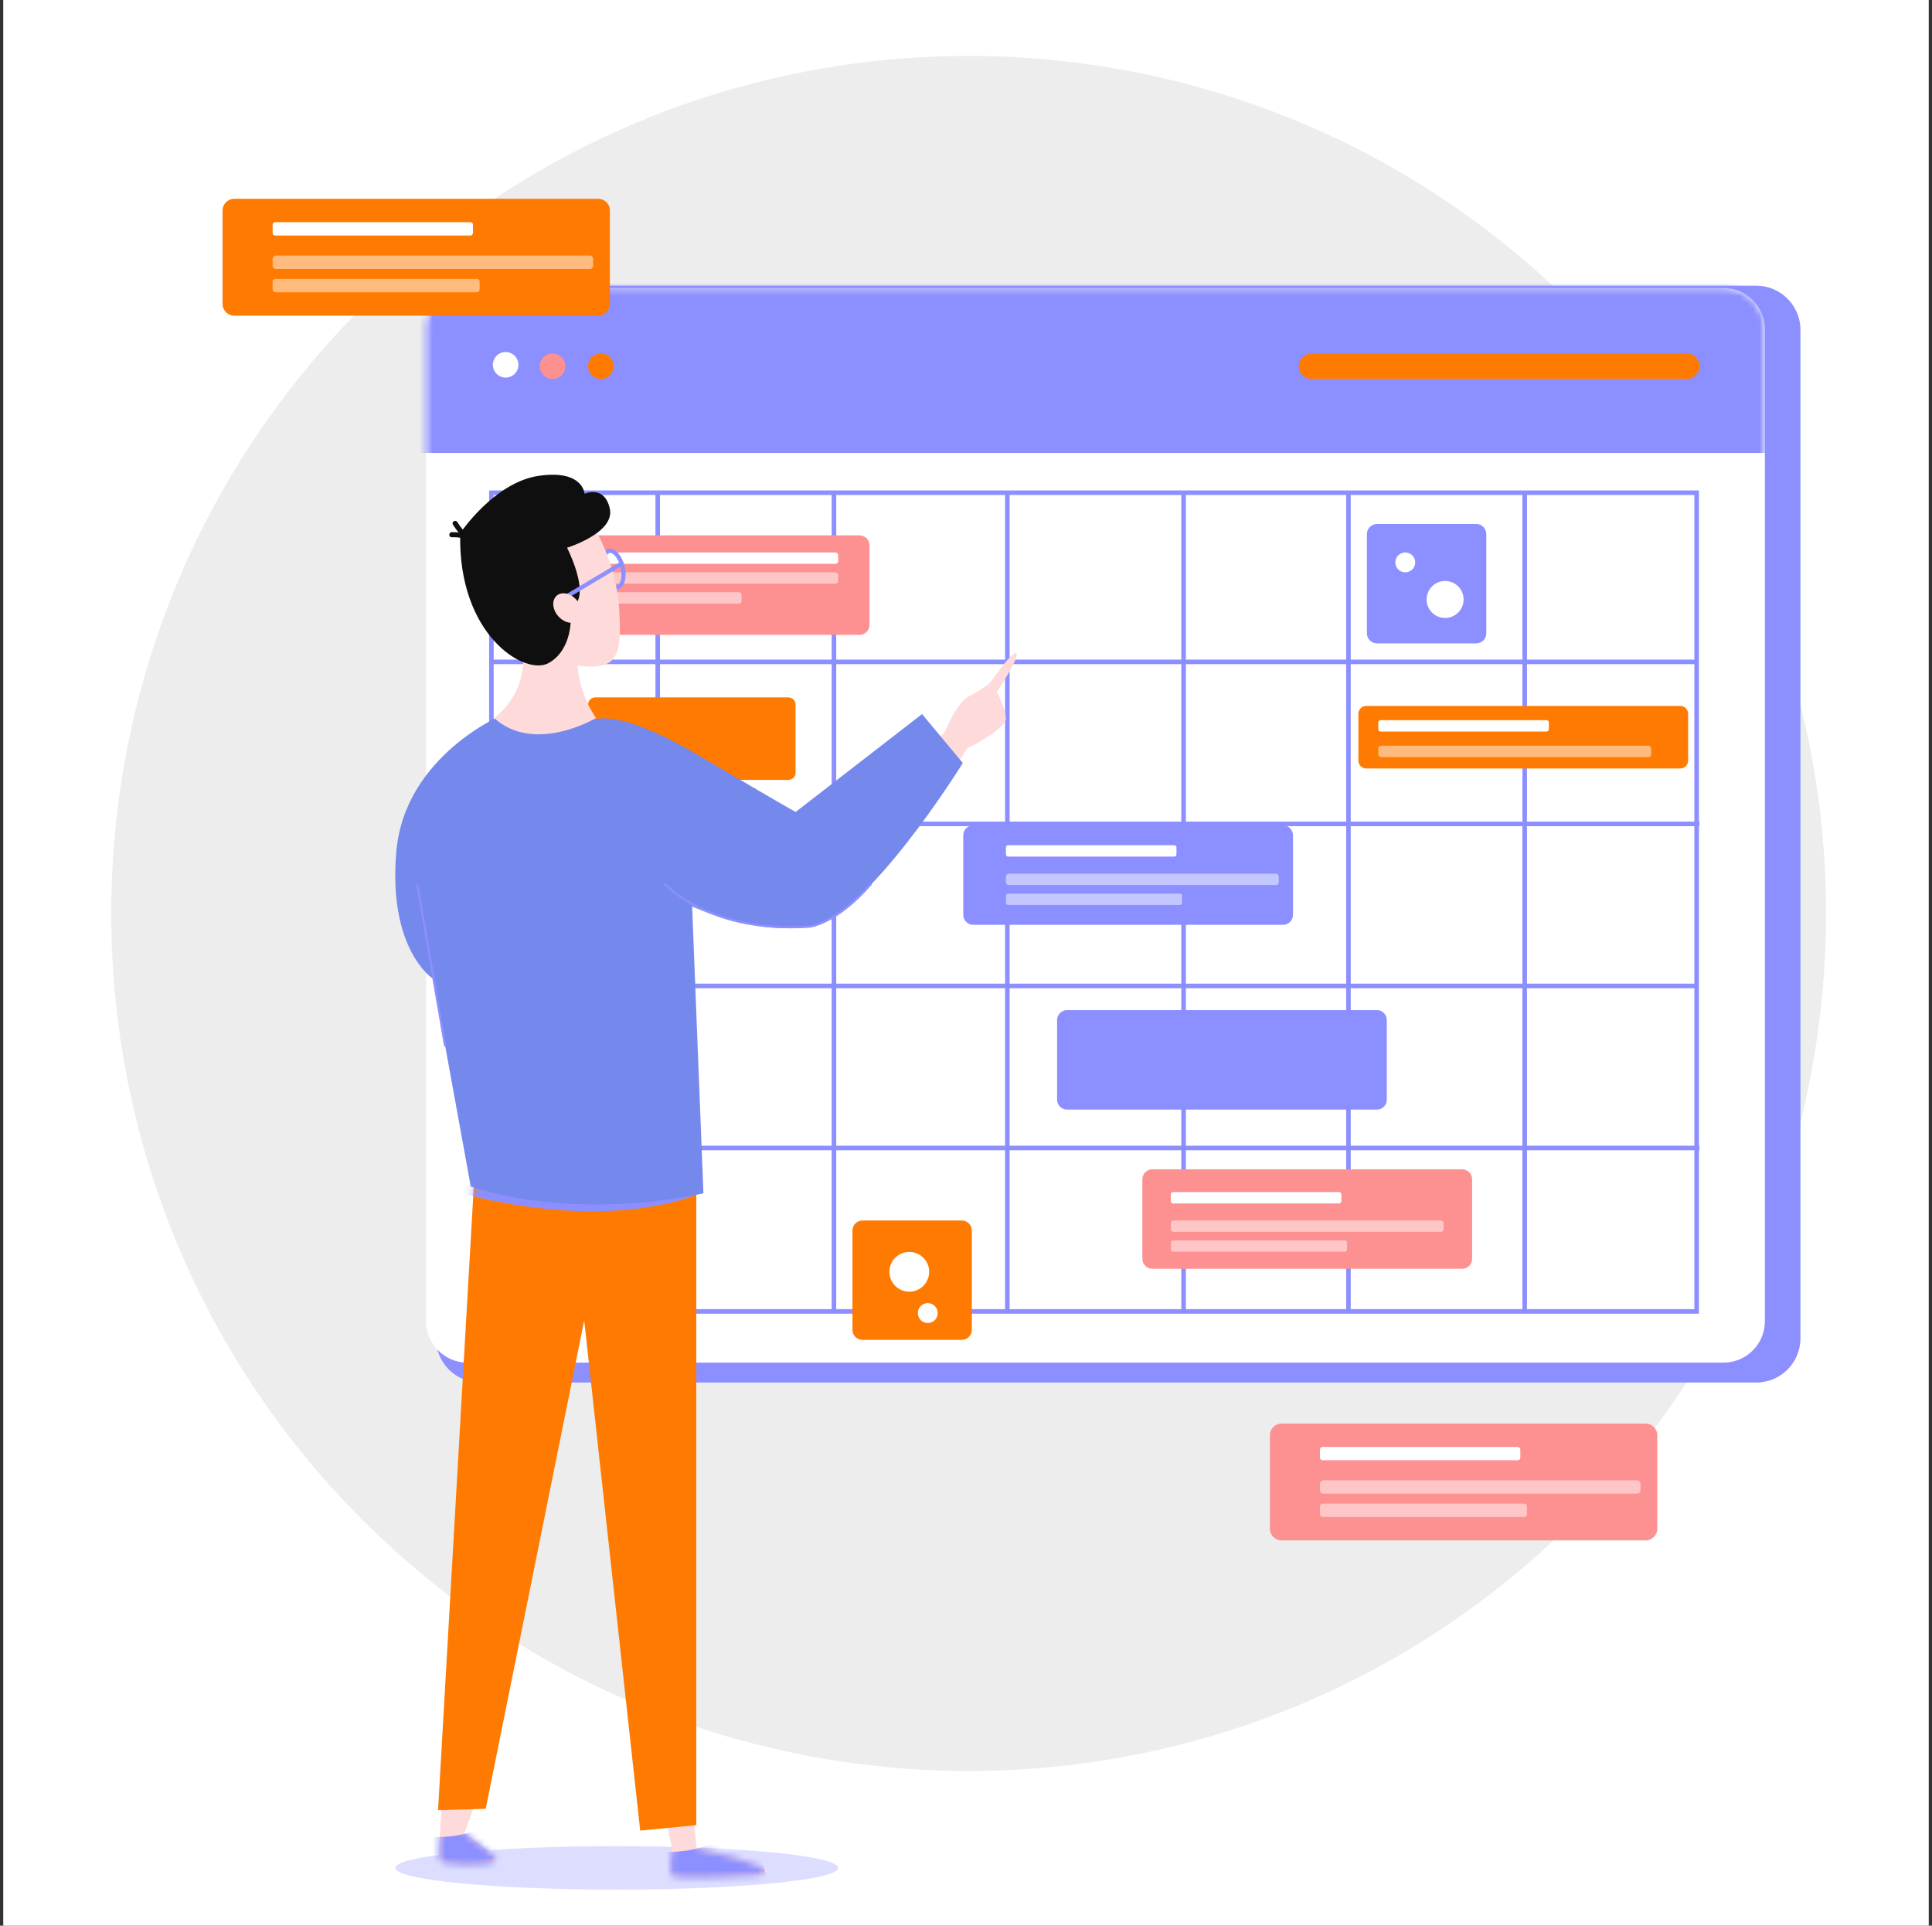 <svg width="297" height="296" viewBox="0 0 297 296" fill="none" xmlns="http://www.w3.org/2000/svg">
<rect x="0" y="0" width="297" height="296" fill="#333333" stroke="none"/>
<g clip-path="url(#clip0_2_5590)">
<rect width="296" height="296" transform="translate(0.5)" fill="white"/>
<path d="M242.114 233.614C293.589 182.138 293.589 98.68 242.114 47.205C190.638 -4.271 107.18 -4.271 55.705 47.205C4.229 98.68 4.229 182.138 55.705 233.614C107.18 285.089 190.638 285.089 242.114 233.614Z" fill="#EDEDED"/>
<path d="M268.816 195.902C268.816 196.208 268.725 196.507 268.555 196.762C268.385 197.017 268.143 197.215 267.86 197.332C267.577 197.449 267.266 197.48 266.966 197.42C266.666 197.361 266.39 197.213 266.173 196.997C265.957 196.78 265.809 196.504 265.749 196.204C265.69 195.904 265.72 195.592 265.838 195.309C265.955 195.027 266.153 194.785 266.408 194.615C266.662 194.445 266.962 194.354 267.268 194.354C267.471 194.353 267.673 194.392 267.861 194.47C268.049 194.547 268.22 194.661 268.364 194.805C268.508 194.949 268.622 195.12 268.7 195.308C268.777 195.497 268.817 195.698 268.816 195.902Z" fill="#F3F3FF"/>
<path d="M268.935 188.343C268.936 188.649 268.847 188.949 268.677 189.205C268.508 189.46 268.267 189.66 267.984 189.778C267.701 189.896 267.39 189.927 267.089 189.868C266.788 189.809 266.512 189.662 266.295 189.446C266.077 189.23 265.929 188.954 265.869 188.654C265.809 188.353 265.839 188.041 265.956 187.758C266.073 187.475 266.272 187.233 266.526 187.062C266.781 186.892 267.081 186.801 267.387 186.801C267.59 186.8 267.791 186.839 267.979 186.917C268.167 186.994 268.337 187.107 268.481 187.25C268.625 187.394 268.739 187.564 268.817 187.751C268.895 187.939 268.935 188.14 268.935 188.343Z" fill="#F3F3FF"/>
<path d="M268.935 180.79C268.936 181.097 268.847 181.397 268.677 181.652C268.508 181.908 268.267 182.107 267.984 182.225C267.701 182.343 267.39 182.375 267.089 182.316C266.788 182.257 266.512 182.11 266.295 181.893C266.077 181.677 265.929 181.401 265.869 181.101C265.809 180.8 265.839 180.489 265.956 180.206C266.073 179.922 266.272 179.68 266.526 179.51C266.781 179.339 267.081 179.248 267.387 179.248C267.59 179.248 267.791 179.287 267.979 179.364C268.167 179.441 268.337 179.555 268.481 179.698C268.625 179.841 268.739 180.011 268.817 180.199C268.895 180.386 268.935 180.587 268.935 180.79Z" fill="#F3F3FF"/>
<path d="M252.965 218.817H197.019C196.025 218.817 195.22 219.622 195.22 220.616V234.981C195.22 235.975 196.025 236.78 197.019 236.78H252.965C253.958 236.78 254.764 235.975 254.764 234.981V220.616C254.764 219.622 253.958 218.817 252.965 218.817Z" fill="#FD9090"/>
<path opacity="0.49" d="M251.68 227.542H203.431C203.147 227.542 202.917 227.772 202.917 228.056V229.083C202.917 229.367 203.147 229.597 203.431 229.597H251.68C251.964 229.597 252.194 229.367 252.194 229.083V228.056C252.194 227.772 251.964 227.542 251.68 227.542Z" fill="white"/>
<path opacity="0.49" d="M234.325 231.133H203.331C203.102 231.133 202.917 231.318 202.917 231.547V232.775C202.917 233.004 203.102 233.189 203.331 233.189H234.325C234.553 233.189 234.738 233.004 234.738 232.775V231.547C234.738 231.318 234.553 231.133 234.325 231.133Z" fill="white"/>
<path d="M233.309 222.408H203.324C203.099 222.408 202.917 222.591 202.917 222.816V224.057C202.917 224.282 203.099 224.464 203.324 224.464H233.309C233.534 224.464 233.717 224.282 233.717 224.057V222.816C233.717 222.591 233.534 222.408 233.309 222.408Z" fill="white"/>
<path d="M269.979 43.917H73.817C70.061 43.917 67.017 46.962 67.017 50.718V205.711C67.017 209.467 70.061 212.512 73.817 212.512H269.979C273.735 212.512 276.779 209.467 276.779 205.711V50.718C276.779 46.962 273.735 43.917 269.979 43.917Z" fill="#8C8FFF"/>
<path d="M264.943 44.278H71.864C68.347 44.278 65.496 47.129 65.496 50.646V203.085C65.496 206.602 68.347 209.453 71.864 209.453H264.943C268.46 209.453 271.311 206.602 271.311 203.085V50.646C271.311 47.129 268.46 44.278 264.943 44.278Z" fill="white"/>
<mask id="mask0_2_5590" style="mask-type:luminance" maskUnits="userSpaceOnUse" x="65" y="44" width="207" height="166">
<path d="M264.943 44.278H71.864C68.347 44.278 65.496 47.129 65.496 50.646V203.085C65.496 206.602 68.347 209.453 71.864 209.453H264.943C268.46 209.453 271.311 206.602 271.311 203.085V50.646C271.311 47.129 268.46 44.278 264.943 44.278Z" fill="white"/>
</mask>
<g mask="url(#mask0_2_5590)">
<path d="M293.179 32.915H40.111V69.619H293.179V32.915Z" fill="#8C8FFF"/>
</g>
<path d="M260.818 75.736H75.543V201.581H260.818V75.736Z" stroke="#8C8FFF" stroke-width="0.7" stroke-miterlimit="10"/>
<path d="M101.109 75.523V201.367" stroke="#8C8FFF" stroke-width="0.7" stroke-miterlimit="10"/>
<path d="M128.199 75.736V201.587" stroke="#8C8FFF" stroke-width="0.7" stroke-miterlimit="10"/>
<path d="M154.855 75.523V201.367" stroke="#8C8FFF" stroke-width="0.7" stroke-miterlimit="10"/>
<path d="M181.951 75.736V201.587" stroke="#8C8FFF" stroke-width="0.7" stroke-miterlimit="10"/>
<path d="M207.292 75.523V201.367" stroke="#8C8FFF" stroke-width="0.7" stroke-miterlimit="10"/>
<path d="M234.388 75.736V201.587" stroke="#8C8FFF" stroke-width="0.7" stroke-miterlimit="10"/>
<path d="M75.763 101.741H261.038" stroke="#8C8FFF" stroke-width="0.7" stroke-miterlimit="10"/>
<path d="M75.982 126.643H261.258" stroke="#8C8FFF" stroke-width="0.7" stroke-miterlimit="10"/>
<path d="M75.763 151.551H261.038" stroke="#8C8FFF" stroke-width="0.7" stroke-miterlimit="10"/>
<path d="M75.982 176.459H261.258" stroke="#8C8FFF" stroke-width="0.7" stroke-miterlimit="10"/>
<path d="M79.699 56.074C79.699 56.463 79.584 56.843 79.368 57.166C79.152 57.49 78.846 57.742 78.487 57.891C78.128 58.041 77.733 58.08 77.351 58.005C76.97 57.93 76.619 57.744 76.344 57.47C76.068 57.196 75.879 56.847 75.802 56.466C75.725 56.085 75.762 55.69 75.909 55.33C76.056 54.97 76.306 54.662 76.628 54.444C76.95 54.226 77.329 54.109 77.718 54.106C77.978 54.105 78.234 54.156 78.474 54.254C78.714 54.352 78.932 54.497 79.116 54.68C79.3 54.863 79.446 55.08 79.546 55.319C79.646 55.558 79.698 55.815 79.699 56.074Z" fill="white"/>
<path d="M86.907 56.294C86.907 56.683 86.791 57.063 86.575 57.387C86.359 57.711 86.052 57.963 85.692 58.112C85.332 58.261 84.937 58.3 84.555 58.224C84.173 58.148 83.822 57.961 83.547 57.685C83.272 57.41 83.085 57.059 83.008 56.678C82.933 56.296 82.972 55.9 83.121 55.541C83.269 55.181 83.522 54.873 83.845 54.657C84.169 54.441 84.549 54.326 84.939 54.326C85.461 54.326 85.961 54.533 86.33 54.902C86.7 55.271 86.907 55.772 86.907 56.294Z" fill="#FD9090"/>
<path d="M94.335 56.294C94.335 56.683 94.219 57.064 94.002 57.388C93.786 57.712 93.478 57.964 93.118 58.112C92.758 58.261 92.362 58.3 91.98 58.223C91.598 58.147 91.248 57.959 90.973 57.683C90.698 57.407 90.511 57.056 90.436 56.674C90.36 56.292 90.4 55.896 90.55 55.536C90.7 55.177 90.953 54.87 91.278 54.654C91.602 54.439 91.983 54.324 92.373 54.326C92.894 54.327 93.393 54.535 93.76 54.904C94.128 55.273 94.335 55.773 94.335 56.294Z" fill="#FF7A00"/>
<path d="M211.66 155.268H164.031C163.187 155.268 162.502 155.953 162.502 156.797V169.032C162.502 169.877 163.187 170.561 164.031 170.561H211.66C212.505 170.561 213.189 169.877 213.189 169.032V156.797C213.189 155.953 212.505 155.268 211.66 155.268Z" fill="#8C8FFF"/>
<path d="M121.198 107.2H91.507C90.898 107.2 90.404 107.694 90.404 108.304V118.771C90.404 119.38 90.898 119.874 91.507 119.874H121.198C121.807 119.874 122.301 119.38 122.301 118.771V108.304C122.301 107.694 121.807 107.2 121.198 107.2Z" fill="#FF7A00"/>
<path d="M132.135 82.292H84.506C83.661 82.292 82.977 82.977 82.977 83.822V96.056C82.977 96.901 83.661 97.586 84.506 97.586H132.135C132.979 97.586 133.664 96.901 133.664 96.056V83.822C133.664 82.977 132.979 82.292 132.135 82.292Z" fill="#FD9090"/>
<path d="M128.419 84.919H87.346C87.104 84.919 86.907 85.115 86.907 85.357V86.228C86.907 86.471 87.104 86.667 87.346 86.667H128.419C128.661 86.667 128.857 86.471 128.857 86.228V85.357C128.857 85.115 128.661 84.919 128.419 84.919Z" fill="white"/>
<path opacity="0.49" d="M128.419 87.977H87.346C87.104 87.977 86.907 88.174 86.907 88.416V89.287C86.907 89.53 87.104 89.726 87.346 89.726H128.419C128.661 89.726 128.857 89.53 128.857 89.287V88.416C128.857 88.174 128.661 87.977 128.419 87.977Z" fill="white"/>
<path opacity="0.49" d="M113.646 91.036H87.258C87.064 91.036 86.907 91.193 86.907 91.387V92.434C86.907 92.627 87.064 92.785 87.258 92.785H113.646C113.839 92.785 113.997 92.627 113.997 92.434V91.387C113.997 91.193 113.839 91.036 113.646 91.036Z" fill="white"/>
<path d="M224.772 179.737H177.144C176.299 179.737 175.614 180.422 175.614 181.267V193.501C175.614 194.346 176.299 195.031 177.144 195.031H224.772C225.617 195.031 226.302 194.346 226.302 193.501V181.267C226.302 180.422 225.617 179.737 224.772 179.737Z" fill="#FD9090"/>
<path opacity="0.49" d="M221.495 187.603H180.422C180.18 187.603 179.983 187.8 179.983 188.042V188.913C179.983 189.156 180.18 189.352 180.422 189.352H221.495C221.737 189.352 221.934 189.156 221.934 188.913V188.042C221.934 187.8 221.737 187.603 221.495 187.603Z" fill="white"/>
<path opacity="0.49" d="M206.722 190.662H180.334C180.141 190.662 179.983 190.819 179.983 191.013V192.06C179.983 192.254 180.141 192.411 180.334 192.411H206.722C206.916 192.411 207.073 192.254 207.073 192.06V191.013C207.073 190.819 206.916 190.662 206.722 190.662Z" fill="white"/>
<path d="M205.857 183.235H180.328C180.138 183.235 179.983 183.389 179.983 183.579V184.639C179.983 184.829 180.138 184.983 180.328 184.983H205.857C206.047 184.983 206.201 184.829 206.201 184.639V183.579C206.201 183.389 206.047 183.235 205.857 183.235Z" fill="white"/>
<path d="M197.238 126.863H149.609C148.765 126.863 148.08 127.547 148.08 128.392V140.627C148.08 141.471 148.765 142.156 149.609 142.156H197.238C198.083 142.156 198.768 141.471 198.768 140.627V128.392C198.768 127.547 198.083 126.863 197.238 126.863Z" fill="#8C8FFF"/>
<path opacity="0.49" d="M196.148 134.296H155.075C154.833 134.296 154.637 134.493 154.637 134.735V135.606C154.637 135.848 154.833 136.045 155.075 136.045H196.148C196.39 136.045 196.587 135.848 196.587 135.606V134.735C196.587 134.493 196.39 134.296 196.148 134.296Z" fill="white"/>
<path opacity="0.49" d="M181.375 137.355H154.988C154.794 137.355 154.637 137.512 154.637 137.706V138.752C154.637 138.946 154.794 139.103 154.988 139.103H181.375C181.569 139.103 181.726 138.946 181.726 138.752V137.706C181.726 137.512 181.569 137.355 181.375 137.355Z" fill="white"/>
<path d="M180.51 129.921H154.981C154.791 129.921 154.637 130.075 154.637 130.266V131.325C154.637 131.515 154.791 131.67 154.981 131.67H180.51C180.7 131.67 180.855 131.515 180.855 131.325V130.266C180.855 130.075 180.7 129.921 180.51 129.921Z" fill="white"/>
<path d="M258.299 108.51H210.031C209.363 108.51 208.821 109.052 208.821 109.72V116.916C208.821 117.584 209.363 118.125 210.031 118.125H258.299C258.967 118.125 259.509 117.584 259.509 116.916V109.72C259.509 109.052 258.967 108.51 258.299 108.51Z" fill="#FF7A00"/>
<path opacity="0.49" d="M253.391 114.628H212.319C212.076 114.628 211.88 114.824 211.88 115.067V115.938C211.88 116.18 212.076 116.377 212.319 116.377H253.391C253.634 116.377 253.83 116.18 253.83 115.938V115.067C253.83 114.824 253.634 114.628 253.391 114.628Z" fill="white"/>
<path d="M237.753 110.698H212.225C212.034 110.698 211.88 110.852 211.88 111.043V112.102C211.88 112.292 212.034 112.447 212.225 112.447H237.753C237.944 112.447 238.098 112.292 238.098 112.102V111.043C238.098 110.852 237.944 110.698 237.753 110.698Z" fill="white"/>
<path d="M94.534 131.237H79.279C78.424 131.237 77.731 131.931 77.731 132.786V148.041C77.731 148.896 78.424 149.589 79.279 149.589H94.534C95.389 149.589 96.082 148.896 96.082 148.041V132.786C96.082 131.931 95.389 131.237 94.534 131.237Z" fill="#FD9090"/>
<path d="M88.656 140.846C88.657 141.538 88.453 142.215 88.07 142.791C87.686 143.367 87.14 143.816 86.501 144.082C85.862 144.347 85.159 144.417 84.48 144.283C83.801 144.149 83.177 143.816 82.688 143.327C82.198 142.839 81.864 142.215 81.729 141.537C81.593 140.858 81.662 140.155 81.927 139.515C82.191 138.876 82.639 138.329 83.215 137.945C83.79 137.56 84.466 137.355 85.159 137.355C86.085 137.355 86.974 137.722 87.629 138.377C88.285 139.031 88.654 139.919 88.656 140.846Z" fill="white"/>
<path d="M226.935 80.544H211.679C210.824 80.544 210.131 81.237 210.131 82.092V97.348C210.131 98.203 210.824 98.896 211.679 98.896H226.935C227.79 98.896 228.483 98.203 228.483 97.348V82.092C228.483 81.237 227.79 80.544 226.935 80.544Z" fill="#8C8FFF"/>
<path d="M217.559 86.448C217.559 86.75 217.469 87.046 217.301 87.298C217.133 87.549 216.894 87.745 216.615 87.861C216.335 87.977 216.028 88.007 215.731 87.948C215.434 87.889 215.162 87.743 214.948 87.529C214.734 87.315 214.588 87.043 214.529 86.746C214.47 86.45 214.501 86.142 214.616 85.863C214.732 85.583 214.928 85.344 215.18 85.176C215.431 85.008 215.727 84.919 216.029 84.919C216.435 84.919 216.824 85.08 217.111 85.367C217.398 85.653 217.559 86.042 217.559 86.448Z" fill="white"/>
<path d="M219.307 92.152C219.305 91.589 219.471 91.038 219.783 90.569C220.095 90.1 220.539 89.734 221.059 89.518C221.579 89.302 222.151 89.245 222.703 89.354C223.256 89.463 223.764 89.733 224.162 90.131C224.561 90.529 224.832 91.036 224.943 91.588C225.053 92.14 224.997 92.713 224.782 93.233C224.567 93.753 224.202 94.198 223.734 94.511C223.266 94.824 222.715 94.991 222.152 94.991C221.779 94.992 221.409 94.919 221.064 94.777C220.719 94.634 220.405 94.425 220.14 94.162C219.876 93.898 219.666 93.585 219.523 93.24C219.38 92.895 219.307 92.525 219.307 92.152Z" fill="white"/>
<path d="M147.849 187.603H132.593C131.738 187.603 131.045 188.297 131.045 189.152V204.407C131.045 205.262 131.738 205.955 132.593 205.955H147.849C148.704 205.955 149.397 205.262 149.397 204.407V189.152C149.397 188.297 148.704 187.603 147.849 187.603Z" fill="#FF7A00"/>
<path d="M144.156 201.837C144.156 202.14 144.067 202.436 143.899 202.687C143.731 202.939 143.492 203.135 143.212 203.25C142.933 203.366 142.625 203.396 142.329 203.337C142.032 203.278 141.759 203.133 141.546 202.919C141.332 202.705 141.186 202.432 141.127 202.136C141.068 201.839 141.098 201.532 141.214 201.252C141.33 200.973 141.526 200.734 141.777 200.566C142.029 200.398 142.325 200.308 142.627 200.308C143.033 200.308 143.422 200.469 143.708 200.756C143.995 201.043 144.156 201.432 144.156 201.837Z" fill="white"/>
<path d="M142.84 195.469C142.845 196.075 142.67 196.668 142.337 197.174C142.005 197.68 141.53 198.076 140.972 198.312C140.414 198.548 139.799 198.612 139.205 198.498C138.61 198.384 138.063 198.096 137.632 197.671C137.201 197.245 136.906 196.701 136.785 196.108C136.663 195.515 136.721 194.899 136.949 194.338C137.178 193.778 137.568 193.298 138.07 192.959C138.572 192.62 139.163 192.438 139.769 192.436C140.577 192.434 141.354 192.752 141.929 193.32C142.504 193.888 142.832 194.661 142.84 195.469Z" fill="white"/>
<path d="M259.289 58.262H201.625C201.104 58.26 200.604 58.052 200.235 57.684C199.867 57.315 199.659 56.815 199.657 56.294C199.659 55.772 199.867 55.273 200.235 54.904C200.604 54.535 201.104 54.327 201.625 54.326H259.289C259.811 54.326 260.311 54.533 260.68 54.902C261.049 55.271 261.257 55.772 261.257 56.294C261.257 56.816 261.049 57.316 260.68 57.685C260.311 58.054 259.811 58.262 259.289 58.262Z" fill="#FF7A00"/>
<path d="M91.959 30.558H36.013C35.019 30.558 34.214 31.364 34.214 32.357V46.723C34.214 47.716 35.019 48.522 36.013 48.522H91.959C92.952 48.522 93.758 47.716 93.758 46.723V32.357C93.758 31.364 92.952 30.558 91.959 30.558Z" fill="#FF7A00"/>
<path opacity="0.49" d="M90.673 39.283H42.424C42.14 39.283 41.91 39.513 41.91 39.797V40.825C41.91 41.109 42.14 41.339 42.424 41.339H90.673C90.957 41.339 91.187 41.109 91.187 40.825V39.797C91.187 39.513 90.957 39.283 90.673 39.283Z" fill="white"/>
<path opacity="0.49" d="M73.318 42.874H42.324C42.095 42.874 41.91 43.06 41.91 43.288V44.517C41.91 44.745 42.095 44.93 42.324 44.93H73.318C73.546 44.93 73.732 44.745 73.732 44.517V43.288C73.732 43.06 73.546 42.874 73.318 42.874Z" fill="white"/>
<path d="M72.303 34.15H42.318C42.093 34.15 41.91 34.332 41.91 34.557V35.798C41.91 36.023 42.093 36.206 42.318 36.206H72.303C72.528 36.206 72.71 36.023 72.71 35.798V34.557C72.71 34.332 72.528 34.15 72.303 34.15Z" fill="white"/>
<path opacity="0.29" d="M94.81 290.457C113.614 290.457 128.857 288.962 128.857 287.117C128.857 285.272 113.614 283.776 94.81 283.776C76.007 283.776 60.764 285.272 60.764 287.117C60.764 288.962 76.007 290.457 94.81 290.457Z" fill="#8C8FFF"/>
<path d="M102.162 278.191L103.315 284.296C103.315 284.296 102.739 287.756 103.315 288.333C103.892 288.909 117.104 288.496 117.731 287.944C119.204 286.691 107.076 284.071 107.076 284.071L106.33 276.004L102.162 278.191Z" fill="#FFDADA"/>
<mask id="mask1_2_5590" style="mask-type:luminance" maskUnits="userSpaceOnUse" x="102" y="276" width="16" height="13">
<path d="M102.162 278.191L103.315 284.296C103.315 284.296 102.739 287.756 103.315 288.333C103.892 288.909 117.104 288.496 117.731 287.944C119.204 286.691 107.076 284.071 107.076 284.071L106.33 276.004L102.162 278.191Z" fill="white"/>
</mask>
<g mask="url(#mask1_2_5590)">
<path d="M100.602 284.572C100.602 284.572 108.067 285.493 111.94 281.657C115.814 277.822 118.421 290.84 118.421 290.84L107.039 294.224L97.988 289.611L100.602 284.572Z" fill="#8C8FFF"/>
</g>
<path d="M68.179 271.968L67.64 282.027C67.64 282.027 67.257 285.343 67.64 286.064C67.972 286.691 74.885 287.048 76.283 286.064C76.972 285.581 71.388 281.796 71.388 281.796L74.014 274.431L68.179 271.968Z" fill="#FFDADA"/>
<mask id="mask2_2_5590" style="mask-type:luminance" maskUnits="userSpaceOnUse" x="67" y="271" width="10" height="16">
<path d="M68.179 271.968L67.64 282.027C67.64 282.027 67.257 285.343 67.64 286.064C67.972 286.691 74.885 287.048 76.283 286.064C76.972 285.581 71.388 281.796 71.388 281.796L74.014 274.431L68.179 271.968Z" fill="white"/>
</mask>
<g mask="url(#mask2_2_5590)">
<path d="M64.951 282.297C64.951 282.297 72.422 283.218 76.29 279.376C80.157 275.534 82.777 288.596 82.777 288.596L71.388 291.974L62.344 287.368L64.951 282.297Z" fill="#8C8FFF"/>
</g>
<path d="M141.192 116.308L145.241 112.547C145.241 112.547 147.072 107.971 148.902 107.056C149.932 106.51 150.926 105.898 151.879 105.226C152.336 104.994 155.539 99.961 156.222 100.419C156.906 100.876 153.252 106.367 153.252 106.367C153.252 106.367 154.624 108.874 154.624 110.485C154.624 112.096 148.676 115.06 148.676 115.06L143.662 122.839L141.192 116.308Z" fill="#FFDADA"/>
<path d="M95.713 87.137C96.076 88.679 95.713 90.077 94.942 90.271C94.171 90.466 93.206 89.369 92.842 87.827C92.478 86.285 92.842 84.887 93.613 84.693C94.384 84.499 95.349 85.589 95.713 87.137Z" stroke="#8C8FFF" stroke-width="0.64" stroke-miterlimit="10"/>
<path d="M107.039 182.364V280.542L98.415 281.388L89.809 202.966L74.666 278.035L67.339 278.248L72.848 182.125L107.039 182.364Z" fill="#FF7A00"/>
<mask id="mask3_2_5590" style="mask-type:luminance" maskUnits="userSpaceOnUse" x="67" y="182" width="41" height="100">
<path d="M107.039 182.364V280.542L98.415 281.388L89.809 202.966L74.666 278.035L67.339 278.248L72.848 182.125L107.039 182.364Z" fill="white"/>
</mask>
<g mask="url(#mask3_2_5590)">
<path d="M70.924 183.404C70.924 183.404 91.758 189.672 107.734 183.404C123.711 177.136 72.66 175.068 70.924 183.404Z" fill="#8C8FFF"/>
<path d="M65.478 218.391C67.496 218.391 67.496 215.257 65.478 215.257C63.459 215.257 63.459 218.391 65.478 218.391Z" fill="#8C8FFF"/>
</g>
<path d="M90.347 111.018C90.347 111.018 93.481 107.884 107.27 116.032C121.06 124.18 122.313 124.807 122.313 124.807L141.743 109.764L148.011 117.285C148.011 117.285 133.225 141.203 124.457 142.457C115.688 143.71 106.399 139.323 106.399 139.323L108.135 183.423C108.135 183.423 89.733 187.936 72.371 182.382L66.555 150.442C66.555 150.442 59.66 146.054 60.914 131.012C62.168 115.969 77.611 109.701 77.611 109.701L90.347 111.018Z" fill="#7588EC"/>
<path d="M88.763 102.293C95.08 103.202 95.569 100.669 95.2 93.794C94.912 89.503 93.683 85.328 91.602 81.565C80.169 74.364 79.781 91.224 80.389 100.707C80.509 102.559 80.166 104.411 79.391 106.097C78.616 107.784 77.434 109.25 75.951 110.366C82.219 116.007 91.621 110.366 91.621 110.366L91.52 110.215C89.945 107.852 89.002 105.124 88.781 102.293H88.763Z" fill="#FFDADA"/>
<path d="M87.747 94.822C87.747 94.822 88.017 99.836 84.369 101.904C80.721 103.973 70.342 97.648 70.749 81.948C70.749 81.948 75.97 74.144 82.814 73.141C89.659 72.139 89.859 75.899 89.859 75.899C89.859 75.899 92.918 74.477 93.745 78.193C94.573 81.91 87.171 84.192 87.171 84.192C87.171 84.192 89.978 89.688 88.863 92.252L87.747 94.822Z" fill="#0F0F0F"/>
<path d="M121.556 142.695C108.042 142.695 102.125 136.013 102.044 135.944L102.307 135.713C102.376 135.788 109.045 143.278 124.389 142.256C124.426 142.256 128.544 141.824 133.79 135.713L134.053 135.944C128.676 142.175 124.564 142.582 124.395 142.601C123.43 142.663 122.477 142.695 121.556 142.695Z" fill="#8C8FFF"/>
<path d="M64.328 135.965L63.988 136.024L68.269 160.86L68.609 160.802L64.328 135.965Z" fill="#8C8FFF"/>
<path d="M72.328 82.593C71.532 81.924 70.849 81.133 70.303 80.249C70.04 79.817 69.363 80.212 69.626 80.638C70.205 81.582 70.931 82.429 71.776 83.145C72.158 83.471 72.716 82.919 72.328 82.593Z" fill="#0F0F0F"/>
<path d="M72.171 82.192C71.294 81.905 70.373 81.771 69.451 81.797C68.949 81.797 68.943 82.6 69.451 82.581C70.301 82.554 71.15 82.677 71.958 82.944C72.434 83.101 72.641 82.349 72.165 82.192H72.171Z" fill="#0F0F0F"/>
<path d="M86.725 91.901L95.562 86.617" stroke="#8C8FFF" stroke-width="0.64" stroke-miterlimit="10"/>
<path d="M88.637 92.227C89.546 93.273 89.646 94.671 88.863 95.361C88.079 96.05 86.713 95.743 85.804 94.703C84.895 93.662 84.795 92.264 85.572 91.569C86.349 90.873 87.747 91.186 88.637 92.227Z" fill="#FFDADA"/>
</g>
<defs>
<clipPath id="clip0_2_5590">
<rect width="296" height="296" fill="white" transform="translate(0.5)"/>
</clipPath>
</defs>
</svg>
